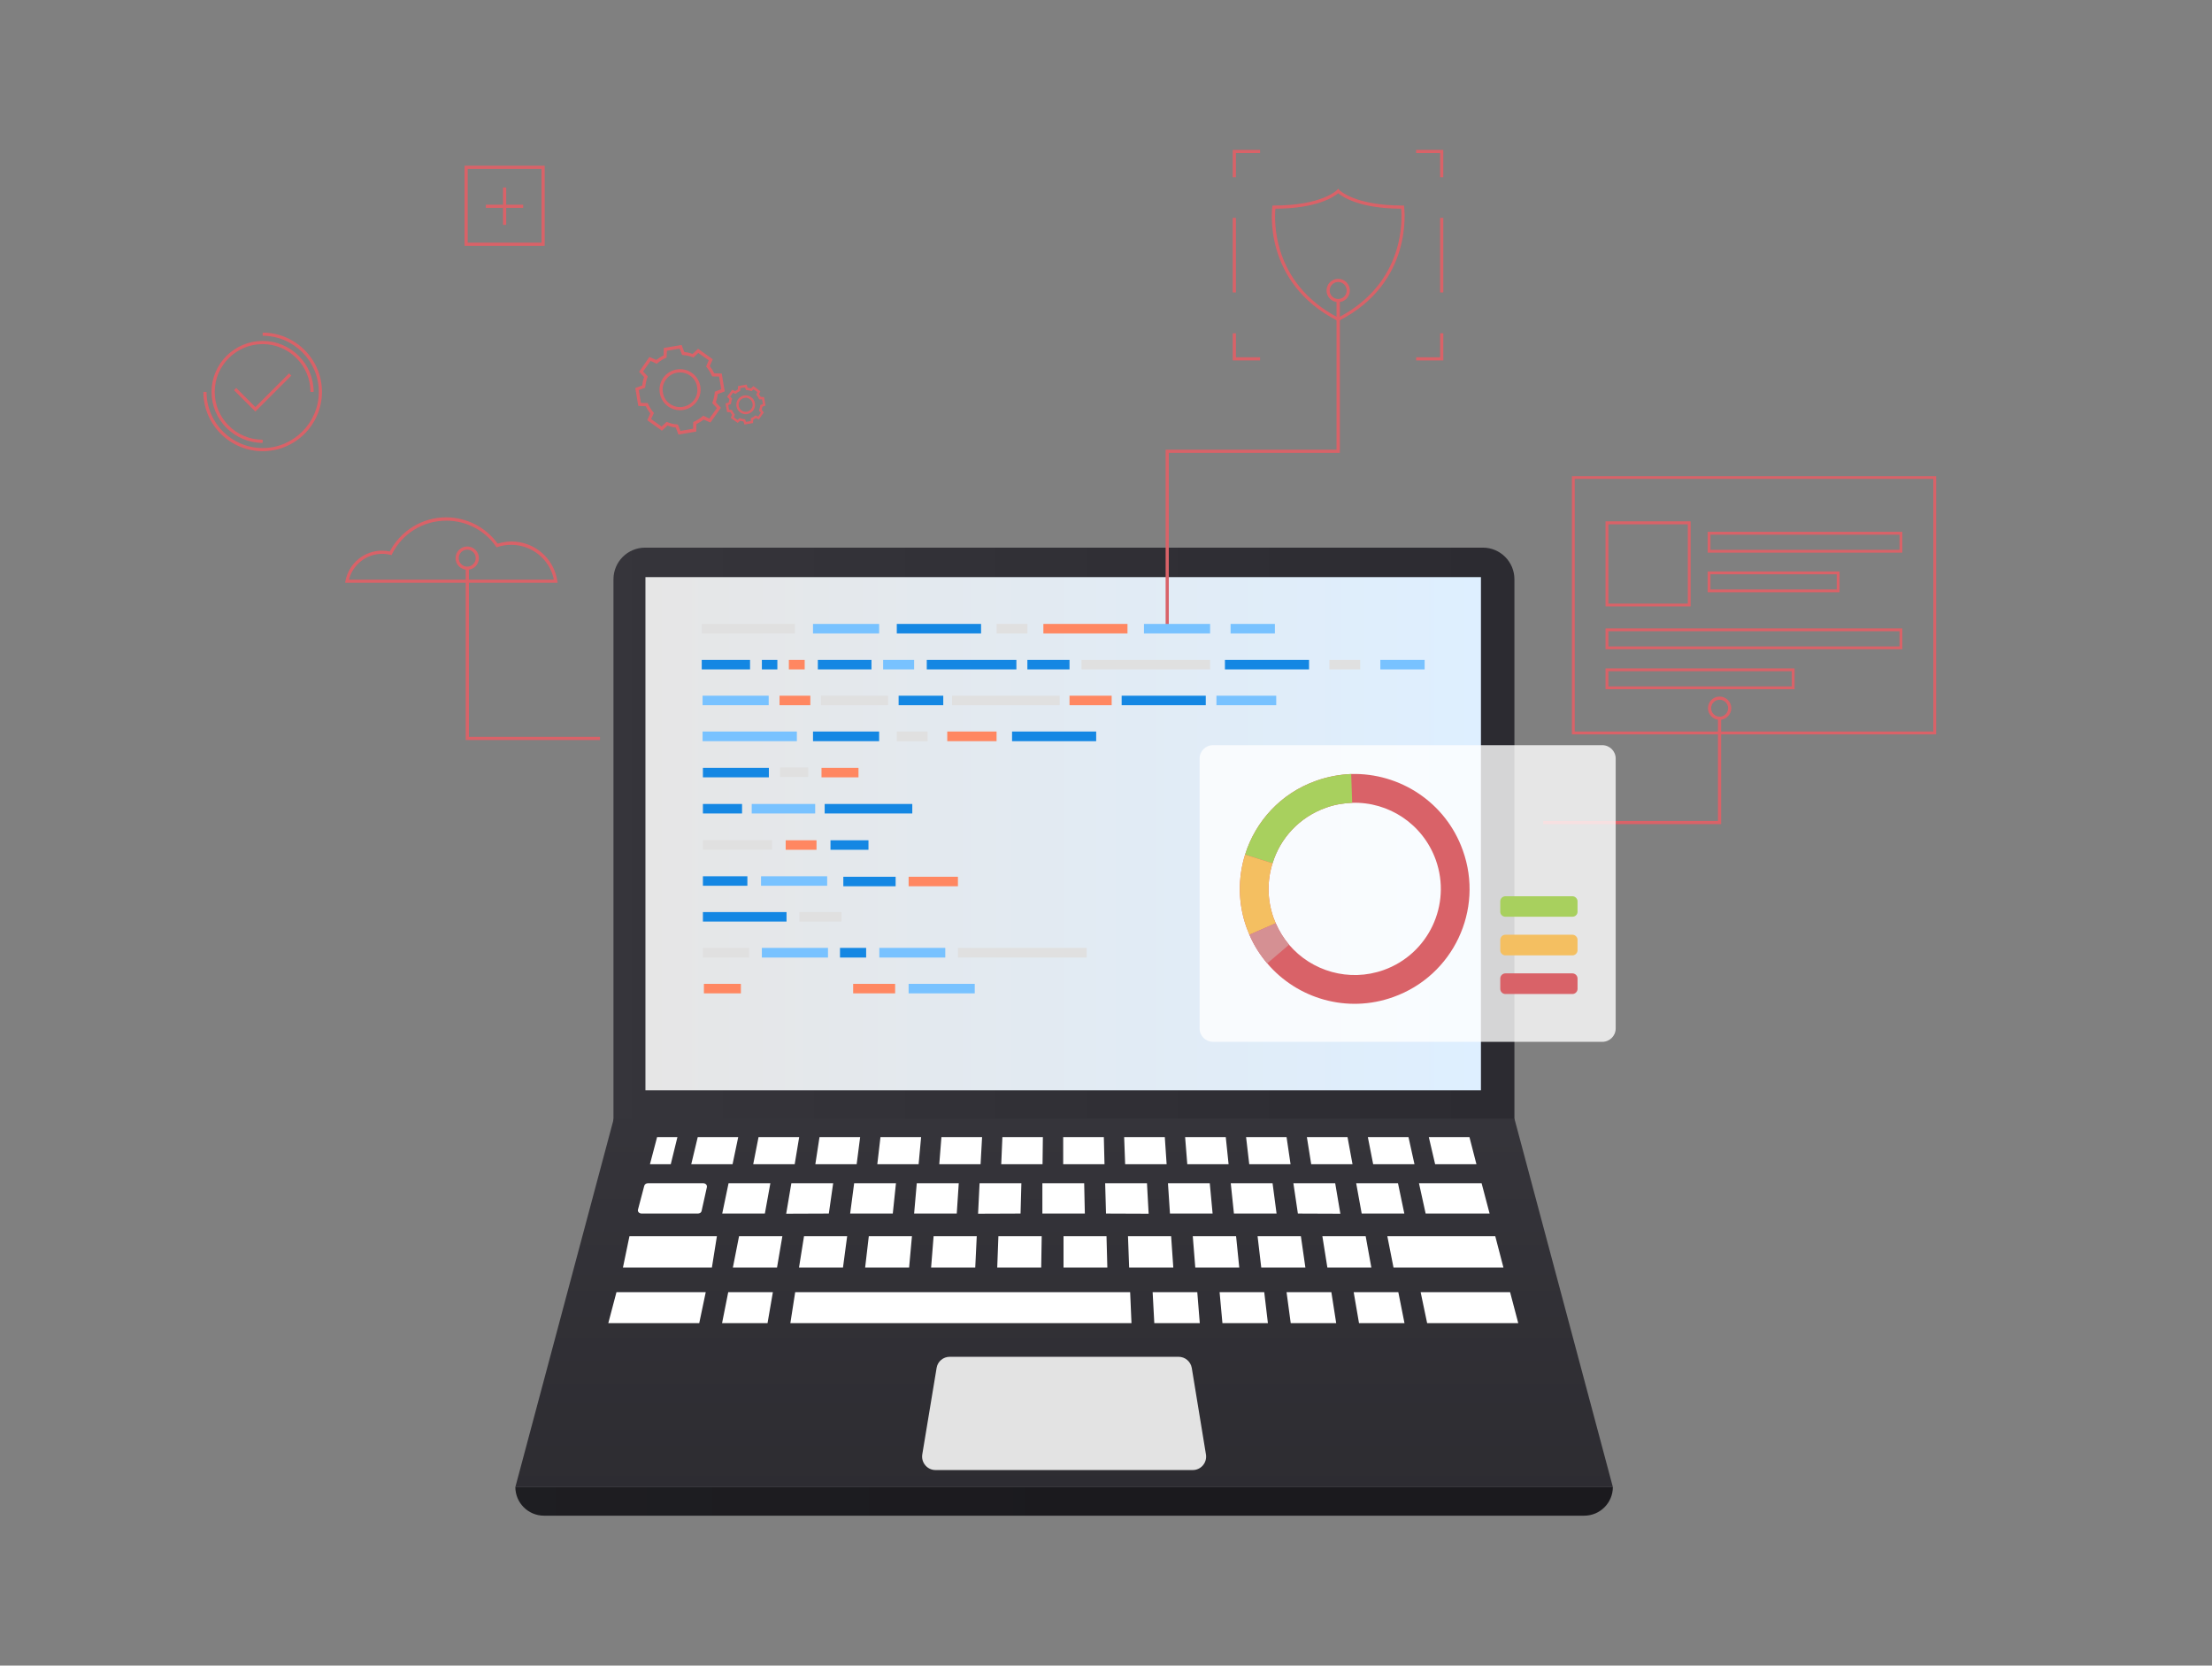 <svg version="1.2" xmlns="http://www.w3.org/2000/svg" viewBox="0 0 1328 1000" width="1328" height="1000">
	<rect x="0" y="0" width="1328" height="1000" fill="#808080" stroke="none"/>
	<title>18907-ai</title>
	<defs>
		<linearGradient id="g1" x1="352" y1="324.8" x2="952.9" y2="324.8" gradientUnits="userSpaceOnUse">
			<stop offset="0" stop-color="#36353b"/>
			<stop offset="1" stop-color="#2b2a30"/>
		</linearGradient>
		<linearGradient id="g2" x1="387.5" y1="342.5" x2="889.1" y2="342.5" gradientUnits="userSpaceOnUse">
			<stop offset="0" stop-color="#e6e6e6"/>
			<stop offset="1" stop-color="#deefff"/>
		</linearGradient>
		<linearGradient id="g3" x1="972.3" y1="650.2" x2="972.3" y2="983.4" gradientUnits="userSpaceOnUse">
			<stop offset="0" stop-color="#36353b"/>
			<stop offset="1" stop-color="#2a292e"/>
		</linearGradient>
		<linearGradient id="g4" x1="3.9" y1="888.8" x2="662.9" y2="888.8" gradientUnits="userSpaceOnUse">
			<stop offset="0" stop-color="#212125"/>
			<stop offset="1" stop-color="#1b1a1e"/>
		</linearGradient>
	</defs>
	<style>
		.s0 { fill: url(#g1) } 
		.s1 { fill: url(#g2) } 
		.s2 { fill: #d96268 } 
		.s3 { fill: url(#g3) } 
		.s4 { fill: #ffffff } 
		.s5 { fill: url(#g4) } 
		.s6 { fill: #e3e3e3 } 
		.s7 { fill: #e0e0e0 } 
		.s8 { fill: #1487e3 } 
		.s9 { fill: #78c2ff } 
		.s10 { fill: #ff8761 } 
		.s11 { fill: #a8d05e } 
		.s12 { fill: #f4bf61 } 
		.s13 { fill: #d59093 } 
	</style>
	<g id="Слой 1">
		<g id="&lt;Group&gt;">
			<g id="&lt;Group&gt;">
				<g id="&lt;Group&gt;">
					<path id="&lt;Path&gt;" class="s0" d="m368.3 347.8c0-10.5 8.5-19 19-19h503c10.4 0 18.9 8.5 18.9 19v381.7h-540.9z"/>
				</g>
				<g id="&lt;Group&gt;">
					<path id="&lt;Path&gt;" class="s1" d="m387.5 346.5h501.6v308.1h-501.6z"/>
				</g>
				<g id="&lt;Group&gt;">
					<path id="&lt;Compound Path&gt;" fill-rule="evenodd" class="s2" d="m334.8 349.9h-127.6l0.2-1.1c2-10.6 11.3-18.2 22-18.2q2.4 0 4.6 0.5c6.7-12.6 19.6-20.5 33.9-20.5 12.2 0 23.7 5.9 30.9 15.8 2.7-0.8 5.4-1.3 8.2-1.3 13.9 0 25.5 10 27.6 23.7zm-125.3-1.9h123c-2.3-12-13.1-20.9-25.5-20.9-2.8 0-5.6 0.4-8.2 1.3l-0.7 0.2-0.4-0.6c-6.8-9.7-17.9-15.4-29.7-15.4-13.9 0-26.4 7.6-32.6 20l-0.3 0.7-0.7-0.2q-2.4-0.6-4.9-0.6c-9.5 0-17.7 6.5-20 15.5z"/>
				</g>
				<g id="&lt;Group&gt;">
					<path id="&lt;Compound Path&gt;" fill-rule="evenodd" class="s2" d="m803.4 192.8l-0.4-0.2c-45.3-23.1-39.2-67.9-39.2-68.3l0.2-0.9h0.8c28.8 0 37.8-9.2 37.9-9.3l0.7-0.8 0.7 0.8c0.1 0.1 9.1 9.3 37.9 9.3h0.9l0.1 0.9c0 0.4 6.1 45.2-39.2 68.3zm-37.7-67.5c-0.6 6.1-2.5 44.5 37.7 65.4 40.3-20.9 38.4-59.3 37.8-65.4-25-0.1-35.2-7.1-37.8-9.3-2.6 2.2-12.7 9.2-37.7 9.3z"/>
				</g>
				<g id="&lt;Group&gt;">
					<g id="&lt;Group&gt;">
					</g>
					<g id="&lt;Group&gt;">
					</g>
					<g id="&lt;Group&gt;">
					</g>
					<g id="&lt;Group&gt;">
					</g>
					<g id="&lt;Group&gt;">
					</g>
					<g id="&lt;Group&gt;">
					</g>
					<g id="&lt;Group&gt;">
					</g>
				</g>
				<g id="&lt;Group&gt;">
				</g>
				<g id="&lt;Group&gt;">
					<path id="&lt;Path&gt;" class="s2" d="m360.2 444.3h-80.6v-103.2h1.9v101.3h78.7z"/>
				</g>
				<g id="&lt;Group&gt;">
					<path id="&lt;Path&gt;" class="s2" d="m701.7 376.3h-1.9v-106.3h102.6v-89.5h2v91.4h-102.7z"/>
				</g>
				<g id="&lt;Group&gt;">
					<path id="&lt;Path&gt;" class="s2" d="m1033.3 494.8h-106.8v-1.9h104.9v-62h1.9z"/>
				</g>
				<g id="&lt;Group&gt;">
				</g>
				<g id="&lt;Group&gt;">
					<g id="&lt;Group&gt;">
						<g id="&lt;Group&gt;">
						</g>
					</g>
				</g>
				<g id="&lt;Group&gt;">
					<g id="&lt;Group&gt;">
						<g id="&lt;Group&gt;">
						</g>
					</g>
				</g>
				<g id="&lt;Group&gt;">
					<g id="&lt;Group&gt;">
						<g id="&lt;Group&gt;">
						</g>
					</g>
				</g>
				<g id="&lt;Group&gt;">
					<g id="&lt;Group&gt;">
						<g id="&lt;Group&gt;">
						</g>
					</g>
				</g>
				<g id="&lt;Group&gt;">
					<g id="&lt;Group&gt;">
						<g id="&lt;Group&gt;">
						</g>
					</g>
				</g>
				<g id="&lt;Group&gt;">
					<g id="&lt;Group&gt;">
						<g id="&lt;Group&gt;">
						</g>
					</g>
				</g>
				<g id="&lt;Group&gt;">
					<g id="&lt;Group&gt;">
					</g>
				</g>
				<g id="&lt;Group&gt;">
					<g id="&lt;Group&gt;">
						<g id="&lt;Group&gt;">
						</g>
					</g>
				</g>
				<g id="&lt;Group&gt;">
					<g id="&lt;Group&gt;">
						<g id="&lt;Group&gt;">
						</g>
					</g>
				</g>
				<g id="&lt;Group&gt;">
					<g id="&lt;Group&gt;">
						<g id="&lt;Group&gt;">
						</g>
					</g>
				</g>
				<g id="&lt;Group&gt;">
					<g id="&lt;Group&gt;">
						<g id="&lt;Group&gt;">
						</g>
					</g>
				</g>
				<g id="&lt;Group&gt;">
					<g id="&lt;Group&gt;">
						<g id="&lt;Group&gt;">
						</g>
					</g>
				</g>
				<g id="&lt;Group&gt;">
					<g id="&lt;Group&gt;">
					</g>
				</g>
				<g id="&lt;Group&gt;">
					<g id="&lt;Group&gt;">
						<g id="&lt;Group&gt;">
						</g>
					</g>
				</g>
				<g id="&lt;Group&gt;">
				</g>
				<g id="&lt;Group&gt;">
					<g id="&lt;Group&gt;">
						<g id="&lt;Group&gt;">
							<path id="&lt;Compound Path&gt;" fill-rule="evenodd" class="s2" d="m1015 364.1h-51.1v-51.1h51.1zm-49.4-1.7h47.7v-47.6h-47.7z"/>
						</g>
						<g id="&lt;Group&gt;">
							<path id="&lt;Compound Path&gt;" fill-rule="evenodd" class="s2" d="m1142.1 331.8h-116.9v-12.5h116.9zm-115.2-1.7h113.5v-9.1h-113.5z"/>
						</g>
						<g id="&lt;Group&gt;">
							<path id="&lt;Compound Path&gt;" fill-rule="evenodd" class="s2" d="m1142.1 389.8h-178.2v-12.5h178.2zm-176.5-1.7h174.8v-9.1h-174.8z"/>
						</g>
						<g id="&lt;Group&gt;">
							<path id="&lt;Compound Path&gt;" fill-rule="evenodd" class="s2" d="m1077.4 413.8h-113.5v-12.5h113.5zm-111.8-1.7h110.1v-9.1h-110.1z"/>
						</g>
						<g id="&lt;Group&gt;">
							<path id="&lt;Compound Path&gt;" fill-rule="evenodd" class="s2" d="m1104.4 355.6h-79.2v-12.5h79.2zm-77.5-1.7h75.8v-9.1h-75.8z"/>
						</g>
					</g>
					<g id="&lt;Group&gt;">
						<path id="&lt;Compound Path&gt;" fill-rule="evenodd" class="s2" d="m1162.4 440.9h-218.7v-155h218.7zm-217-1.7h215.3v-151.7h-215.3z"/>
					</g>
				</g>
				<g id="&lt;Group&gt;">
					<path id="&lt;Path&gt;" class="s2" d="m866.5 216.4h-16.3v-1.9h14.4v-14.4h1.9z"/>
				</g>
				<g id="&lt;Group&gt;">
					<path id="&lt;Path&gt;" class="s2" d="m756.5 216.4h-16.4v-16.3h1.9v14.4h14.5z"/>
				</g>
				<g id="&lt;Group&gt;">
					<path id="&lt;Path&gt;" class="s2" d="m742 106.4h-1.9v-16.4h16.4v1.9h-14.5z"/>
				</g>
				<g id="&lt;Group&gt;">
					<path id="&lt;Path&gt;" class="s2" d="m866.5 106.4h-1.9v-14.5h-14.4v-1.9h16.3z"/>
				</g>
				<g id="&lt;Group&gt;">
					<path id="&lt;Path&gt;" class="s2" d="m866.5 175.6h-1.9v-44.8h1.9z"/>
				</g>
				<g id="&lt;Group&gt;">
					<path id="&lt;Path&gt;" class="s2" d="m742 175.6h-1.9v-44.8h1.9z"/>
				</g>
				<g id="&lt;Group&gt;">
					<path id="&lt;Compound Path&gt;" fill-rule="evenodd" class="s2" d="m280.5 342.1c-3.8 0-7-3.1-7-7 0-3.9 3.2-7 7-7 3.9 0 7 3.1 7 7 0 3.9-3.1 7-7 7zm0-12.1c-2.8 0-5.1 2.3-5.1 5.1 0 2.8 2.3 5.1 5.1 5.1 2.8 0 5.1-2.3 5.1-5.1 0-2.8-2.3-5.1-5.1-5.1z"/>
				</g>
				<g id="&lt;Group&gt;">
					<path id="&lt;Compound Path&gt;" fill-rule="evenodd" class="s2" d="m803.4 181.4c-3.9 0-7-3.1-7-7 0-3.8 3.1-7 7-7 3.9 0 7 3.2 7 7 0 3.9-3.1 7-7 7zm0-12.1c-2.8 0-5.1 2.3-5.1 5.1 0 2.9 2.3 5.1 5.1 5.1 2.8 0 5.1-2.2 5.1-5.1 0-2.8-2.3-5.1-5.1-5.1z"/>
				</g>
				<g id="&lt;Group&gt;">
					<path id="&lt;Compound Path&gt;" fill-rule="evenodd" class="s2" d="m1032.4 432.2c-3.9 0-7-3.2-7-7 0-3.9 3.1-7 7-7 3.8 0 7 3.1 7 7 0 3.8-3.2 7-7 7zm0-12.1c-2.8 0-5.1 2.3-5.1 5.1 0 2.8 2.3 5.1 5.1 5.1 2.8 0 5.1-2.3 5.1-5.1 0-2.8-2.3-5.1-5.1-5.1z"/>
				</g>
				<g id="&lt;Group&gt;">
					<path id="&lt;Compound Path&gt;" fill-rule="evenodd" class="s2" d="m327 147.6h-48.1v-48.1h48.1zm-46.2-1.9h44.3v-44.3h-44.3z"/>
				</g>
				<g id="&lt;Group&gt;">
					<path id="&lt;Path&gt;" class="s2" d="m303.9 135h-1.9v-22.4h1.9z"/>
				</g>
				<g id="&lt;Group&gt;">
					<path id="&lt;Path&gt;" class="s2" d="m314.1 124.8h-22.4v-1.9h22.4z"/>
				</g>
				<g id="&lt;Group&gt;">
				</g>
				<g id="&lt;Group&gt;">
				</g>
				<g id="&lt;Group&gt;">
				</g>
				<g id="&lt;Group&gt;">
				</g>
				<g id="&lt;Group&gt;">
					<path id="&lt;Compound Path&gt;" fill-rule="evenodd" class="s2" d="m447 254.9l-0.7-1.9q-1-0.1-1.9-0.4l-1.5 1.3-4.2-3 0.8-1.8q-0.6-0.8-1-1.6l-2-0.1-0.9-5.1 1.9-0.7q0.1-1 0.4-1.9l-1.4-1.5 3.1-4.2 1.8 0.8q0.8-0.6 1.6-1l0.1-2 5.1-0.9 0.7 1.9q1 0.1 1.9 0.4l1.5-1.4 4.2 3.1-0.8 1.8q0.6 0.8 1 1.6l2 0.1 0.9 5.1-1.9 0.7q-0.1 1-0.4 1.9l1.3 1.5-3 4.2-1.8-0.8q-0.8 0.6-1.6 1l-0.1 2zm-2.9-3.9l0.4 0.1q1.1 0.5 2.4 0.6h0.4l0.6 1.6 2.8-0.5 0.1-1.7 0.4-0.2q1.1-0.5 2.1-1.3l0.3-0.2 1.6 0.7 1.6-2.4-1.2-1.2 0.2-0.4q0.4-1.2 0.6-2.4v-0.5l1.6-0.6-0.5-2.8h-1.7l-0.2-0.4q-0.5-1.2-1.3-2.1l-0.3-0.4 0.7-1.5-2.3-1.7-1.2 1.2-0.5-0.2q-1.1-0.4-2.3-0.5h-0.5l-0.6-1.6-2.8 0.4-0.1 1.7-0.4 0.2q-1.1 0.5-2 1.3l-0.4 0.3-1.5-0.7-1.7 2.3 1.2 1.3-0.2 0.4q-0.4 1.1-0.5 2.4l-0.1 0.4-1.6 0.6 0.5 2.8 1.7 0.1 0.2 0.4q0.5 1.1 1.3 2.1l0.3 0.3-0.7 1.6 2.3 1.6zm3.6-2.3c-1.2 0-2.3-0.4-3.3-1.1-2.5-1.8-3.1-5.3-1.3-7.9 1.8-2.5 5.3-3.1 7.8-1.3 1.3 0.9 2.1 2.2 2.3 3.7 0.3 1.5-0.1 2.9-0.9 4.2-0.9 1.2-2.2 2-3.7 2.3q-0.5 0.1-0.9 0.1zm0-9.9c-1.3 0-2.6 0.6-3.5 1.8-0.6 0.9-0.9 2-0.7 3.1 0.2 1.1 0.8 2.1 1.7 2.7 0.9 0.7 2.1 1 3.2 0.8 1.1-0.2 2.1-0.8 2.7-1.8 0.7-0.9 0.9-2 0.7-3.1-0.2-1.1-0.8-2.1-1.7-2.7-0.7-0.6-1.6-0.8-2.4-0.8z"/>
				</g>
				<g id="&lt;Group&gt;">
					<path id="&lt;Compound Path&gt;" fill-rule="evenodd" class="s2" d="m407.3 260.9l-1.6-4.2q-2.6-0.3-5-1.2l-3.3 3.1-8.8-6.3 1.8-4.1q-1.6-2-2.7-4.3l-4.5-0.2-1.8-10.7 4.2-1.6q0.2-2.6 1.1-5l-3-3.2 6.2-8.9 4.1 1.8q2-1.6 4.4-2.7l0.1-4.5 10.7-1.8 1.6 4.2q2.6 0.3 5 1.2l3.3-3.1 8.8 6.3-1.8 4.1q1.6 2 2.7 4.3l4.5 0.2 1.8 10.7-4.2 1.6q-0.3 2.5-1.1 5l3 3.2-6.3 8.9-4-1.8q-2.1 1.6-4.4 2.7l-0.1 4.5zm-7.1-7.6l0.6 0.2q2.7 1.1 5.6 1.3l0.6 0.1 1.5 3.8 7.6-1.3 0.1-4.1 0.6-0.2q2.7-1.2 4.9-3.1l0.5-0.4 3.7 1.7 4.5-6.3-2.8-3 0.2-0.5q1-2.8 1.3-5.7v-0.6l3.9-1.5-1.3-7.6-4.1-0.1-0.3-0.5q-1.2-2.7-3-5l-0.4-0.4 1.6-3.8-6.3-4.4-2.9 2.8-0.6-0.3q-2.7-1-5.6-1.2l-0.6-0.1-1.5-3.8-7.6 1.3-0.2 4.1-0.5 0.2q-2.7 1.2-4.9 3.1l-0.5 0.4-3.7-1.7-4.5 6.3 2.8 3-0.2 0.5q-1 2.8-1.3 5.7l-0.1 0.6-3.8 1.4 1.3 7.7 4.1 0.1 0.2 0.5q1.2 2.7 3.1 5l0.4 0.4-1.7 3.7 6.3 4.5zm8-7c-2.4 0-4.9-0.7-7.1-2.3-5.5-3.9-6.8-11.6-2.9-17.2 4-5.5 11.7-6.8 17.2-2.9 5.6 4 6.9 11.7 2.9 17.2-2.4 3.4-6.2 5.2-10.1 5.2zm0.1-22.7c-3.3 0-6.5 1.5-8.5 4.3-1.7 2.3-2.3 5.1-1.8 7.8 0.4 2.8 1.9 5.2 4.2 6.8 4.7 3.3 11.2 2.2 14.6-2.5 1.6-2.2 2.2-5 1.7-7.7-0.4-2.8-1.9-5.2-4.2-6.8-1.8-1.3-3.9-1.9-6-1.9z"/>
				</g>
				<g id="&lt;Group&gt;">
					<g id="&lt;Group&gt;">
						<g id="&lt;Group&gt;">
							<path id="&lt;Compound Path&gt;" fill-rule="evenodd" class="s2" d="m157.7 270.9c-19.6 0-35.6-16-35.6-35.6h1.9c0 18.6 15.1 33.7 33.7 33.7 18.5 0 33.7-15.1 33.7-33.7 0-18.6-15.2-33.7-33.7-33.7v-1.9c19.6 0 35.6 16 35.6 35.6 0 19.6-16 35.6-35.6 35.6zm0-5c-16.9 0-30.7-13.7-30.7-30.6 0-16.9 13.8-30.6 30.7-30.6 16.9 0 30.6 13.7 30.6 30.6h-1.9c0-15.8-12.9-28.7-28.7-28.7-15.9 0-28.8 12.9-28.8 28.7 0 15.8 12.9 28.7 28.8 28.7z"/>
						</g>
					</g>
				</g>
				<g id="&lt;Group&gt;">
					<path id="&lt;Path&gt;" class="s2" d="m153.3 247.1l-12.8-12.8 1.3-1.4 11.5 11.5 20.2-20.2 1.4 1.3z"/>
				</g>
				<path id="&lt;Path&gt;" class="s3" d="m968.3 892.8h-327.7-331.2l59.1-221.2h270.4 270.3z"/>
				<path id="&lt;Path&gt;" class="s4" d="m389 710.4h33.2c1.4 0 2.4 1.1 2.2 2.3l-3.2 14.4c-0.2 0.9-1.1 1.5-2.2 1.5h-33.8c-1.4 0-2.5-1.1-2.2-2.3l3.8-14.4c0.3-0.9 1.1-1.5 2.2-1.5z"/>
				<path id="&lt;Path&gt;" class="s4" d="m437.4 710.4h25.1l-3.3 18.2h-25.6z"/>
				<path id="&lt;Path&gt;" class="s4" d="m475.1 710.4h25.1l-2.6 18.2-25.6 0.1z"/>
				<path id="&lt;Path&gt;" class="s4" d="m512.8 710.4h25.1l-1.9 18.2h-25.6z"/>
				<path id="&lt;Path&gt;" class="s4" d="m550.4 710.4h25.2l-1.2 18.2h-25.6z"/>
				<path id="&lt;Path&gt;" class="s4" d="m588.1 710.4h25.1l-0.5 18.2-25.5 0.1z"/>
				<path id="&lt;Path&gt;" class="s4" d="m894.3 728.6h-38.4l-4-18.2h37.6z"/>
				<path id="&lt;Path&gt;" class="s4" d="m843.1 728.6h-25.6l-3.3-18.2h25.1z"/>
				<path id="&lt;Path&gt;" class="s4" d="m804.7 728.7l-25.5-0.1-2.7-18.2h25.1z"/>
				<path id="&lt;Path&gt;" class="s4" d="m766.4 728.6h-25.6l-1.9-18.2h25.1z"/>
				<path id="&lt;Path&gt;" class="s4" d="m728 728.6h-25.6l-1.2-18.2h25.1z"/>
				<path id="&lt;Path&gt;" class="s4" d="m689.6 728.7l-25.6-0.1-0.5-18.2h25.1z"/>
				<path id="&lt;Path&gt;" class="s4" d="m625.8 710.4h25.1l0.4 18.2h-25.5z"/>
				<path id="&lt;Path&gt;" class="s4" d="m377.9 742.2h52.5l-3 18.8h-53.4z"/>
				<path id="&lt;Path&gt;" class="s4" d="m902.6 761h-66l-3.7-18.8h64.8z"/>
				<path id="&lt;Path&gt;" class="s4" d="m823.3 761h-26.4l-3-18.8h26z"/>
				<path id="&lt;Path&gt;" class="s4" d="m783.7 761h-26.5l-2.2-18.8h26z"/>
				<path id="&lt;Path&gt;" class="s4" d="m744 761h-26.4l-1.5-18.8h26z"/>
				<path id="&lt;Path&gt;" class="s4" d="m704.4 761h-26.5l-0.7-18.8h25.9z"/>
				<path id="&lt;Path&gt;" class="s4" d="m370.1 775.8h53.6l-3.9 18.6h-54.6z"/>
				<path id="&lt;Path&gt;" class="s4" d="m437.2 775.8h26.8l-3.2 18.6h-27.3z"/>
				<path id="&lt;Path&gt;" class="s4" d="m477.4 775.8h26.8 174.3l0.8 18.6h-204.8z"/>
				<path id="&lt;Path&gt;" class="s4" d="m692 775.8h26.8l1.5 18.6h-27.3z"/>
				<path id="&lt;Path&gt;" class="s4" d="m732.2 775.8h26.8l2.2 18.6h-27.3z"/>
				<path id="&lt;Path&gt;" class="s4" d="m772.4 775.8h26.9l2.9 18.6h-27.3z"/>
				<path id="&lt;Path&gt;" class="s4" d="m812.7 775.8h26.8l3.7 18.6h-27.3z"/>
				<path id="&lt;Path&gt;" class="s4" d="m852.9 775.8h53.7l4.9 18.6h-54.7z"/>
				<path id="&lt;Path&gt;" class="s4" d="m664.8 761h-26.3v-18.8h25.8z"/>
				<path id="&lt;Path&gt;" class="s4" d="m625.1 761h-26.4l0.7-18.8h26z"/>
				<path id="&lt;Path&gt;" class="s4" d="m585.5 761h-26.5l1.5-18.8h25.9z"/>
				<path id="&lt;Path&gt;" class="s4" d="m545.8 761h-26.4l2.2-18.8h25.9z"/>
				<path id="&lt;Path&gt;" class="s4" d="m506.1 761h-26.4l3-18.8h25.9z"/>
				<path id="&lt;Path&gt;" class="s4" d="m466.5 761h-26.5l3.7-18.8h26z"/>
				<path id="&lt;Path&gt;" class="s4" d="m390.2 699l4.3-16.3h12.2l-4 16.3z"/>
				<path id="&lt;Path&gt;" class="s4" d="m418.9 682.7h24.3l-3.4 16.3h-24.8z"/>
				<path id="&lt;Path&gt;" class="s4" d="m455.4 682.7h24.4l-2.7 16.3h-24.9z"/>
				<path id="&lt;Path&gt;" class="s4" d="m492 682.7h24.4l-2.1 16.3h-24.8z"/>
				<path id="&lt;Path&gt;" class="s4" d="m528.6 682.7h24.4l-1.5 16.3h-24.8z"/>
				<path id="&lt;Path&gt;" class="s4" d="m565.2 682.7h24.4l-0.9 16.3h-24.8z"/>
				<path id="&lt;Path&gt;" class="s4" d="m601.8 682.7h24.3l-0.2 16.3h-24.8z"/>
				<path id="&lt;Path&gt;" class="s4" d="m638.3 682.7h24.4l0.4 16.3h-24.8z"/>
				<path id="&lt;Path&gt;" class="s4" d="m674.9 682.7h24.4l1.1 16.3h-24.9z"/>
				<path id="&lt;Path&gt;" class="s4" d="m711.5 682.7h24.4l1.7 16.3h-24.8z"/>
				<path id="&lt;Path&gt;" class="s4" d="m748.1 682.7h24.3l2.4 16.3h-24.8z"/>
				<path id="&lt;Path&gt;" class="s4" d="m784.6 682.7h24.4l3 16.3h-24.8z"/>
				<path id="&lt;Path&gt;" class="s4" d="m821.2 682.7h24.4l3.6 16.3h-24.8z"/>
				<path id="&lt;Path&gt;" class="s4" d="m857.8 682.7h24.4l4.2 16.3h-24.8z"/>
				<path id="&lt;Path&gt;" class="s5" d="m951.1 910h-624.5c-9.5 0-17.2-7.7-17.2-17.2h658.9c0 9.5-7.7 17.2-17.2 17.2z"/>
				<path id="&lt;Path&gt;" class="s6" d="m724 873.2c0.8 4.9-2.9 9.4-7.9 9.4h-77.2-77.3c-4.9 0-8.7-4.5-7.9-9.4l8.6-51.9c0.6-3.9 4-6.7 7.9-6.7h68.7 68.6c4 0 7.3 2.8 8 6.7z"/>
				<g id="&lt;Group&gt;">
					<g id="&lt;Group&gt;">
						<path id="&lt;Path&gt;" class="s7" d="m477.2 380.3h-55.9v-5.7h55.9z"/>
					</g>
					<g id="&lt;Group&gt;">
						<path id="&lt;Path&gt;" class="s7" d="m533.2 423.4h-40.3v-5.7h40.3z"/>
					</g>
					<g id="&lt;Group&gt;">
						<path id="&lt;Path&gt;" class="s8" d="m566.3 423.4h-26.8v-5.7h26.8z"/>
					</g>
					<g id="&lt;Group&gt;">
						<path id="&lt;Path&gt;" class="s8" d="m448.7 531.8h-26.7v-5.7h26.7z"/>
					</g>
					<g id="&lt;Group&gt;">
						<path id="&lt;Path&gt;" class="s7" d="m636.2 423.4h-64.6v-5.7h64.6z"/>
					</g>
					<g id="&lt;Group&gt;">
						<path id="&lt;Path&gt;" class="s7" d="m463.5 510.1h-41.5v-5.7h41.5z"/>
					</g>
					<g id="&lt;Group&gt;">
						<path id="&lt;Path&gt;" class="s7" d="m505.2 553.3h-25.3v-5.7h25.3z"/>
					</g>
					<g id="&lt;Group&gt;">
						<path id="&lt;Path&gt;" class="s8" d="m472.2 553.3h-50.2v-5.7h50.2z"/>
					</g>
					<g id="&lt;Group&gt;">
						<path id="&lt;Path&gt;" class="s7" d="m449.7 574.9h-27.7v-5.8h27.7z"/>
					</g>
					<g id="&lt;Group&gt;">
						<path id="&lt;Path&gt;" class="s9" d="m527.8 380.3h-39.7v-5.7h39.7z"/>
					</g>
					<g id="&lt;Group&gt;">
						<path id="&lt;Path&gt;" class="s8" d="m527.8 445h-39.7v-5.8h39.7z"/>
					</g>
					<g id="&lt;Group&gt;">
						<path id="&lt;Path&gt;" class="s7" d="m485.2 466.5h-16.9v-5.7h16.9z"/>
					</g>
					<g id="&lt;Group&gt;">
						<path id="&lt;Path&gt;" class="s9" d="m489.4 488.4h-38.1v-5.7h38.1z"/>
					</g>
					<g id="&lt;Group&gt;">
						<path id="&lt;Path&gt;" class="s8" d="m547.7 488.4h-52.6v-5.7h52.6z"/>
					</g>
					<g id="&lt;Group&gt;">
						<path id="&lt;Path&gt;" class="s8" d="m461.6 466.7h-39.6v-5.7h39.6z"/>
					</g>
					<g id="&lt;Group&gt;">
						<path id="&lt;Path&gt;" class="s8" d="m445.5 488.4h-23.5v-5.7h23.5z"/>
					</g>
					<g id="&lt;Group&gt;">
						<path id="&lt;Path&gt;" class="s10" d="m515.4 466.7h-22.2v-5.7h22.2z"/>
					</g>
					<g id="&lt;Group&gt;">
						<path id="&lt;Path&gt;" class="s10" d="m444.8 596.4h-22.2v-5.7h22.2z"/>
					</g>
					<g id="&lt;Group&gt;">
						<path id="&lt;Path&gt;" class="s9" d="m461.5 423.4h-39.7v-5.7h39.7z"/>
					</g>
					<g id="&lt;Group&gt;">
						<path id="&lt;Path&gt;" class="s9" d="m496.6 531.8h-39.7v-5.7h39.7z"/>
					</g>
					<g id="&lt;Group&gt;">
						<path id="&lt;Path&gt;" class="s9" d="m497.1 574.9h-39.7v-5.8h39.7z"/>
					</g>
					<g id="&lt;Group&gt;">
						<path id="&lt;Path&gt;" class="s9" d="m567.5 574.9h-39.6v-5.8h39.6z"/>
					</g>
					<g id="&lt;Group&gt;">
						<path id="&lt;Path&gt;" class="s9" d="m478.4 445h-56.6v-5.8h56.6z"/>
					</g>
					<g id="&lt;Group&gt;">
						<path id="&lt;Path&gt;" class="s9" d="m726.5 380.3h-39.7v-5.7h39.7z"/>
					</g>
					<g id="&lt;Group&gt;">
						<path id="&lt;Path&gt;" class="s9" d="m585.2 596.4h-39.7v-5.7h39.7z"/>
					</g>
					<g id="&lt;Group&gt;">
						<path id="&lt;Path&gt;" class="s9" d="m765.4 380.3h-26.6v-5.7h26.6z"/>
					</g>
					<g id="&lt;Group&gt;">
						<path id="&lt;Path&gt;" class="s9" d="m855.3 401.9h-26.6v-5.7h26.6z"/>
					</g>
					<g id="&lt;Group&gt;">
						<path id="&lt;Path&gt;" class="s8" d="m589 380.3h-50.6v-5.7h50.6z"/>
					</g>
					<g id="&lt;Group&gt;">
						<path id="&lt;Path&gt;" class="s8" d="m785.9 401.9h-50.5v-5.7h50.5z"/>
					</g>
					<g id="&lt;Group&gt;">
						<path id="&lt;Path&gt;" class="s8" d="m723.9 423.4h-50.5v-5.7h50.5z"/>
					</g>
					<g id="&lt;Group&gt;">
						<path id="&lt;Path&gt;" class="s8" d="m658.1 445h-50.5v-5.8h50.5z"/>
					</g>
					<g id="&lt;Group&gt;">
						<path id="&lt;Path&gt;" class="s9" d="m766.2 423.4h-35.9v-5.7h35.9z"/>
					</g>
					<g id="&lt;Group&gt;">
						<path id="&lt;Path&gt;" class="s10" d="m676.9 380.3h-50.5v-5.7h50.5z"/>
					</g>
					<g id="&lt;Group&gt;">
						<path id="&lt;Path&gt;" class="s10" d="m598.3 445h-29.6v-5.8h29.6z"/>
					</g>
					<g id="&lt;Group&gt;">
						<path id="&lt;Path&gt;" class="s10" d="m575.1 532.1h-29.6v-5.7h29.6z"/>
					</g>
					<g id="&lt;Group&gt;">
						<path id="&lt;Path&gt;" class="s7" d="m616.8 380.3h-18.5v-5.7h18.5z"/>
					</g>
					<g id="&lt;Group&gt;">
						<path id="&lt;Path&gt;" class="s7" d="m556.9 445h-18.5v-5.8h18.5z"/>
					</g>
					<g id="&lt;Group&gt;">
						<path id="&lt;Path&gt;" class="s7" d="m816.6 401.9h-18.5v-5.7h18.5z"/>
					</g>
					<g id="&lt;Group&gt;">
						<path id="&lt;Path&gt;" class="s8" d="m450.3 401.9h-29v-5.7h29z"/>
					</g>
					<g id="&lt;Group&gt;">
						<path id="&lt;Path&gt;" class="s8" d="m521.4 510.2h-22.8v-5.7h22.8z"/>
					</g>
					<g id="&lt;Group&gt;">
						<path id="&lt;Path&gt;" class="s8" d="m466.7 401.9h-9.3v-5.7h9.3z"/>
					</g>
					<g id="&lt;Group&gt;">
						<path id="&lt;Path&gt;" class="s7" d="m726.5 401.9h-77.2v-5.7h77.2z"/>
					</g>
					<g id="&lt;Group&gt;">
						<path id="&lt;Path&gt;" class="s7" d="m652.4 574.9h-77.3v-5.8h77.3z"/>
					</g>
					<g id="&lt;Group&gt;">
						<path id="&lt;Path&gt;" class="s10" d="m483.1 401.9h-9.5v-5.7h9.5z"/>
					</g>
					<g id="&lt;Group&gt;">
						<path id="&lt;Path&gt;" class="s8" d="m642.1 401.9h-25.3v-5.7h25.3z"/>
					</g>
					<g id="&lt;Group&gt;">
						<path id="&lt;Path&gt;" class="s10" d="m667.4 423.4h-25.3v-5.7h25.3z"/>
					</g>
					<g id="&lt;Group&gt;">
						<path id="&lt;Path&gt;" class="s10" d="m537.4 596.4h-25.2v-5.7h25.2z"/>
					</g>
					<g id="&lt;Group&gt;">
						<path id="&lt;Path&gt;" class="s8" d="m610.2 401.9h-53.8v-5.7h53.8z"/>
					</g>
					<g id="&lt;Group&gt;">
						<path id="&lt;Path&gt;" class="s8" d="m537.7 532.1h-31.4v-5.7h31.4z"/>
					</g>
					<g id="&lt;Group&gt;">
						<path id="&lt;Path&gt;" class="s8" d="m520 574.9h-15.7v-5.8h15.7z"/>
					</g>
					<g id="&lt;Group&gt;">
						<path id="&lt;Path&gt;" class="s9" d="m548.8 401.9h-18.6v-5.7h18.6z"/>
					</g>
					<g id="&lt;Group&gt;">
						<path id="&lt;Path&gt;" class="s10" d="m486.5 423.4h-18.5v-5.7h18.5z"/>
					</g>
					<g id="&lt;Group&gt;">
						<path id="&lt;Path&gt;" class="s10" d="m490.2 510.2h-18.5v-5.7h18.5z"/>
					</g>
					<g id="&lt;Group&gt;">
						<path id="&lt;Path&gt;" class="s8" d="m523.2 401.9h-32.2v-5.7h32.2z"/>
					</g>
				</g>
				<g id="&lt;Group&gt;" style="opacity: .8">
					<path id="&lt;Path&gt;" class="s4" d="m962 625.5h-233.8c-4.4 0-8-3.6-8-8v-162.1c0-4.4 3.6-8 8-8h233.8c4.4 0 8 3.6 8 8v162.1c0 4.4-3.6 8-8 8z"/>
				</g>
				<g id="&lt;Group&gt;">
					<g id="&lt;Group&gt;">
						<path id="&lt;Path&gt;" class="s11" d="m900.7 541.2c0-1.7 1.4-3.1 3.1-3.1h40.2c1.7 0 3.1 1.4 3.1 3.1v6.2c0 1.7-1.4 3-3.1 3h-40.2c-1.7 0-3.1-1.3-3.1-3z"/>
					</g>
				</g>
				<g id="&lt;Group&gt;">
					<g id="&lt;Group&gt;">
						<path id="&lt;Path&gt;" class="s12" d="m944 573.6h-40.2c-1.7 0-3.1-1.4-3.1-3.1v-6.2c0-1.7 1.4-3.1 3.1-3.1h40.2c1.7 0 3.1 1.4 3.1 3.1v6.2c0 1.7-1.4 3.1-3.1 3.1z"/>
					</g>
				</g>
				<g id="&lt;Group&gt;">
					<g id="&lt;Group&gt;">
						<path id="&lt;Path&gt;" class="s2" d="m944 596.8h-40.2c-1.7 0-3.1-1.4-3.1-3.1v-6.2c0-1.7 1.4-3.1 3.1-3.1h40.2c1.7 0 3.1 1.4 3.1 3.1v6.2c0 1.7-1.4 3.1-3.1 3.1z"/>
					</g>
				</g>
				<g id="&lt;Group&gt;">
					<g id="&lt;Group&gt;">
						<g id="&lt;Group&gt;">
							<path id="&lt;Compound Path&gt;" fill-rule="evenodd" class="s2" d="m836.5 598.6c-27.7 10-57.7 1-75.7-20.2-4.3-5.1-8-10.8-10.7-17.2q-0.9-2.1-1.7-4.3c-5.3-14.7-5.2-30-0.9-43.8 6.2-19.9 21.4-36.8 42.6-44.3 7-2.5 14.1-3.8 21.1-4.1 29.1-0.8 56.7 16.9 67 45.8 12.9 35.8-5.8 75.3-41.7 88.1zm25.5-82.3c-7.8-21.7-28.4-35-50.2-34.3-5.3 0.2-10.7 1.1-15.9 3-15.9 5.7-27.3 18.3-31.9 33.3-3.3 10.3-3.3 21.8 0.6 32.8q0.6 1.6 1.3 3.2c2.1 4.8 4.8 9.1 8 12.9 13.5 15.9 36 22.6 56.8 15.2 26.9-9.6 40.9-39.2 31.3-66.1z"/>
						</g>
					</g>
					<g id="&lt;Group&gt;">
						<g id="&lt;Group&gt;">
							<path id="&lt;Path&gt;" class="s11" d="m764 518.3l-16.5-5.2c6.2-19.9 21.4-36.8 42.6-44.3 7-2.5 14.1-3.8 21.1-4.1l0.6 17.3c-5.3 0.2-10.7 1.1-15.9 3-15.9 5.7-27.3 18.3-31.9 33.3z"/>
						</g>
					</g>
					<g id="&lt;Group&gt;">
						<g id="&lt;Group&gt;">
							<path id="&lt;Path&gt;" class="s12" d="m765.9 554.3l-15.8 6.9q-0.9-2.1-1.7-4.3c-5.3-14.7-5.2-30-0.9-43.8l16.5 5.2c-3.3 10.3-3.3 21.8 0.6 32.8q0.6 1.6 1.3 3.2z"/>
						</g>
					</g>
					<g id="&lt;Group&gt;">
						<g id="&lt;Group&gt;">
							<path id="&lt;Path&gt;" class="s13" d="m760.8 578.4c-4.3-5.1-8-10.8-10.7-17.2l15.8-6.9c2.1 4.8 4.8 9.1 8 12.9z"/>
						</g>
					</g>
				</g>
				<g id="&lt;Group&gt;">
					<g id="&lt;Group&gt;">
						<g id="&lt;Group&gt;">
						</g>
					</g>
					<g id="&lt;Group&gt;">
						<g id="&lt;Group&gt;">
						</g>
					</g>
					<g id="&lt;Group&gt;">
						<g id="&lt;Group&gt;">
						</g>
					</g>
					<g id="&lt;Group&gt;">
						<g id="&lt;Group&gt;">
						</g>
					</g>
					<g id="&lt;Group&gt;">
						<g id="&lt;Group&gt;">
						</g>
					</g>
					<g id="&lt;Group&gt;">
					</g>
					<g id="&lt;Group&gt;">
						<g id="&lt;Group&gt;">
						</g>
					</g>
					<g id="&lt;Group&gt;">
						<g id="&lt;Group&gt;">
						</g>
					</g>
					<g id="&lt;Group&gt;">
						<g id="&lt;Group&gt;">
						</g>
					</g>
					<g id="&lt;Group&gt;">
						<g id="&lt;Group&gt;">
						</g>
					</g>
					<g id="&lt;Group&gt;">
						<g id="&lt;Group&gt;">
						</g>
					</g>
					<g id="&lt;Group&gt;">
						<g id="&lt;Group&gt;">
						</g>
					</g>
					<g id="&lt;Group&gt;">
						<g id="&lt;Group&gt;">
						</g>
					</g>
					<g id="&lt;Group&gt;">
						<g id="&lt;Group&gt;">
						</g>
					</g>
					<g id="&lt;Group&gt;">
						<g id="&lt;Group&gt;">
						</g>
					</g>
					<g id="&lt;Group&gt;">
						<g id="&lt;Group&gt;">
						</g>
					</g>
					<g id="&lt;Group&gt;">
						<g id="&lt;Group&gt;">
						</g>
					</g>
					<g id="&lt;Group&gt;">
						<g id="&lt;Group&gt;">
						</g>
					</g>
				</g>
				<g id="&lt;Group&gt;">
					<g id="&lt;Group&gt;">
						<g id="&lt;Group&gt;">
						</g>
					</g>
				</g>
				<g id="&lt;Group&gt;">
					<g id="&lt;Group&gt;">
						<g id="&lt;Group&gt;">
						</g>
					</g>
				</g>
				<g id="&lt;Group&gt;">
					<g id="&lt;Group&gt;">
						<g id="&lt;Group&gt;">
						</g>
					</g>
				</g>
				<g id="&lt;Group&gt;">
					<g id="&lt;Group&gt;">
						<g id="&lt;Group&gt;">
						</g>
					</g>
				</g>
				<g id="&lt;Group&gt;">
					<g id="&lt;Group&gt;">
						<g id="&lt;Group&gt;">
						</g>
					</g>
				</g>
				<g id="&lt;Group&gt;">
					<g id="&lt;Group&gt;">
						<g id="&lt;Group&gt;">
						</g>
					</g>
				</g>
				<g id="&lt;Group&gt;">
					<g id="&lt;Group&gt;">
						<g id="&lt;Group&gt;">
						</g>
					</g>
				</g>
				<g id="&lt;Group&gt;">
					<g id="&lt;Group&gt;">
						<g id="&lt;Group&gt;">
						</g>
					</g>
				</g>
				<g id="&lt;Group&gt;">
				</g>
				<g id="&lt;Group&gt;">
				</g>
				<g id="&lt;Group&gt;">
					<g id="&lt;Group&gt;">
					</g>
				</g>
				<g id="&lt;Group&gt;">
					<g id="&lt;Group&gt;">
					</g>
				</g>
				<g id="&lt;Group&gt;">
					<g id="&lt;Group&gt;">
					</g>
				</g>
				<g id="&lt;Group&gt;">
				</g>
				<g id="&lt;Group&gt;">
				</g>
				<g id="&lt;Group&gt;">
				</g>
				<g id="&lt;Group&gt;">
				</g>
				<g id="&lt;Group&gt;">
				</g>
				<g id="&lt;Group&gt;">
					<g id="&lt;Group&gt;">
					</g>
				</g>
				<g id="&lt;Group&gt;">
				</g>
				<g id="&lt;Group&gt;">
				</g>
				<g id="&lt;Group&gt;">
				</g>
				<g id="&lt;Group&gt;">
					<g id="&lt;Group&gt;">
					</g>
					<g id="&lt;Group&gt;">
					</g>
				</g>
				<g id="&lt;Group&gt;">
				</g>
				<g id="&lt;Group&gt;">
				</g>
				<g id="&lt;Group&gt;">
				</g>
				<g id="&lt;Group&gt;">
				</g>
			</g>
		</g>
	</g>
</svg>